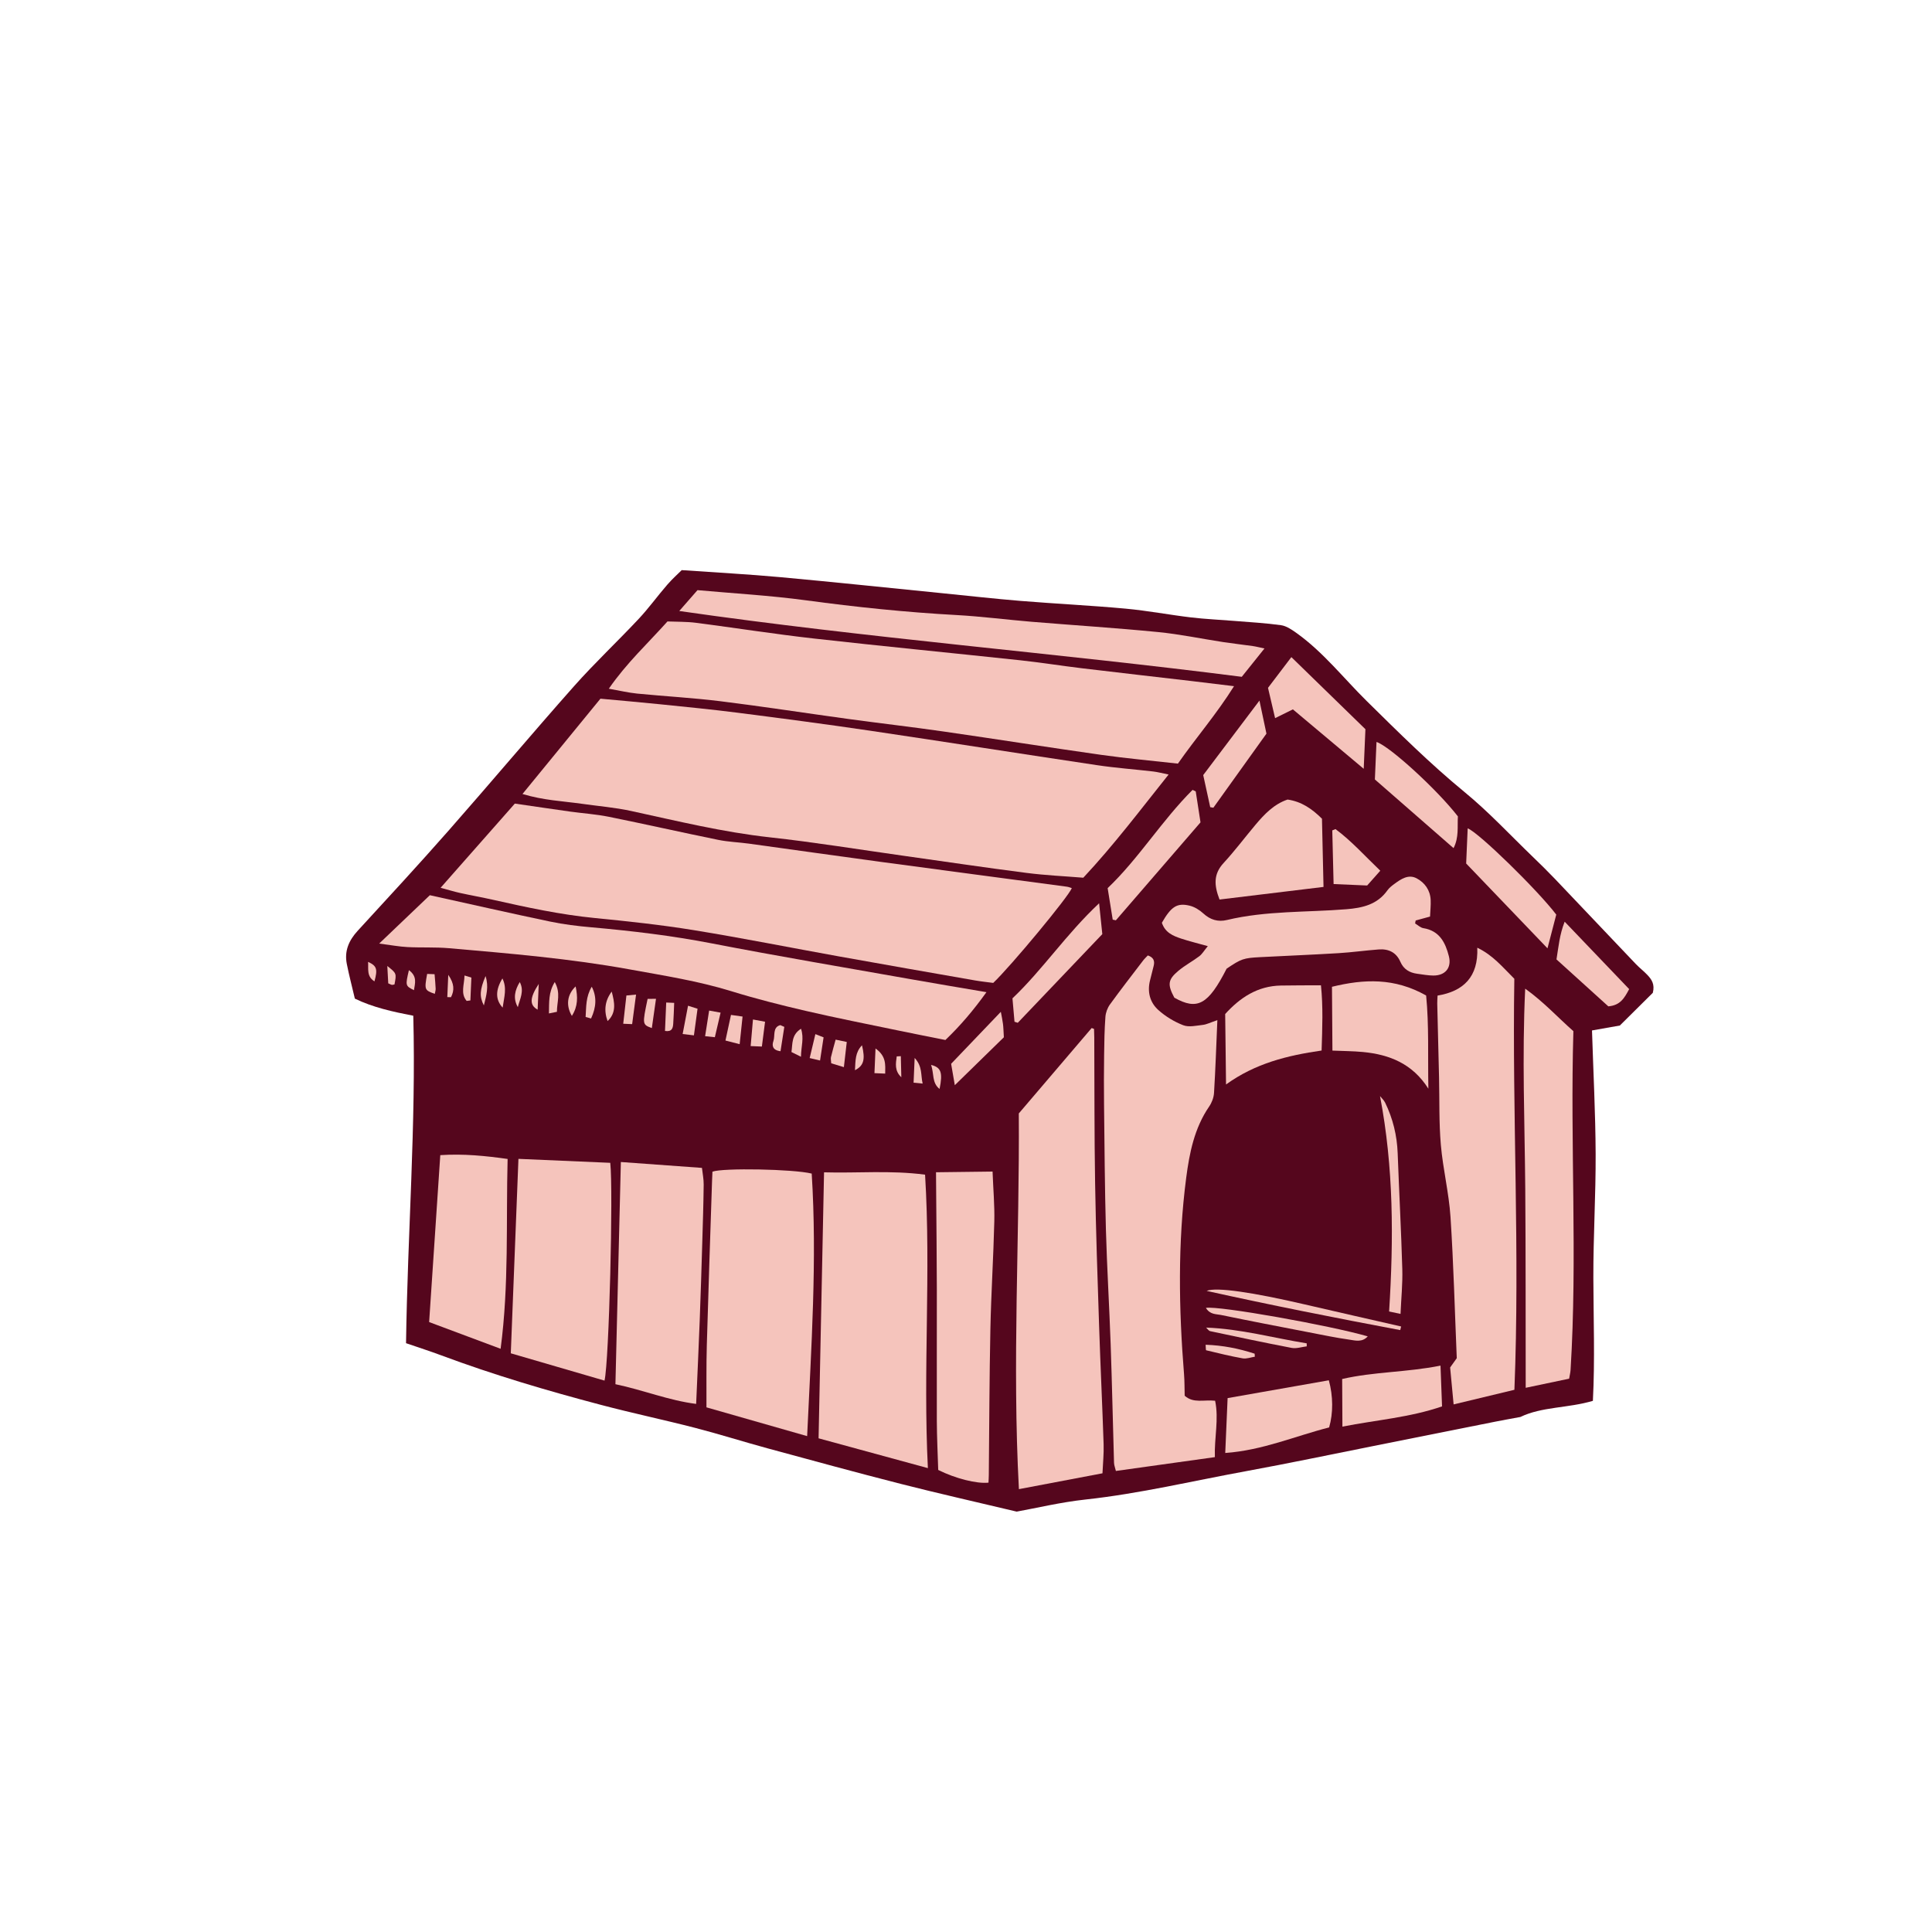 <svg version="1.1" id="svg" xmlns="http://www.w3.org/2000/svg" xmlns:xlink="http://www.w3.org/1999/xlink" x="0px" y="0px"
	 width="200px" height="200px" viewBox="0 0 200 200" enable-background="new 0 0 200 200" xml:space="preserve">
<path class="stroke" fill="#55061d"  d="M170.551,100.941c-0.38-0.406-0.831-0.747-1.215-1.15c-2.792-2.93-5.57-5.873-8.363-8.802
	c-0.738-0.774-1.502-1.524-2.274-2.267c-2.348-2.261-4.578-4.667-7.09-6.729c-3.574-2.935-6.839-6.182-10.12-9.415
	c-2.415-2.38-4.513-5.087-7.307-7.072c-0.477-0.338-1.022-0.709-1.574-0.787c-1.61-0.225-3.241-0.312-4.864-0.445
	c-1.483-0.122-2.973-0.184-4.449-0.359c-2.263-0.27-4.508-0.701-6.775-0.909c-3.615-0.331-7.243-0.505-10.861-0.8
	c-2.691-0.22-5.375-0.524-8.062-0.792c-5.605-0.56-11.207-1.153-16.817-1.667c-3.279-0.3-6.569-0.473-10.208-0.728
	c-0.354,0.354-0.971,0.903-1.506,1.521c-1.005,1.161-1.907,2.415-2.956,3.534c-2.197,2.345-4.546,4.549-6.677,6.95
	c-4.388,4.947-8.644,10.013-13.012,14.977c-3.077,3.497-6.238,6.919-9.39,10.35c-0.914,0.994-1.396,2.092-1.131,3.43
	c0.234,1.182,0.543,2.349,0.834,3.595c1.88,0.915,3.914,1.357,6.049,1.772c0.291,11.292-0.591,22.528-0.751,33.898
	c1.37,0.471,2.519,0.838,3.647,1.26c5.415,2.021,10.951,3.655,16.533,5.127c3.237,0.856,6.519,1.544,9.762,2.383
	c2.522,0.652,5.008,1.442,7.522,2.125c4.58,1.244,9.158,2.498,13.757,3.671c3.832,0.978,7.691,1.845,11.993,2.87
	c2.063-0.371,4.563-0.974,7.098-1.249c5.655-0.615,11.175-1.939,16.753-2.958c4.348-0.796,8.675-1.708,13.01-2.57
	c4.242-0.846,8.482-1.697,12.725-2.543c0.8-0.159,1.603-0.3,2.556-0.477c2.226-1.077,4.923-0.902,7.507-1.671
	c0.219-4.269,0.06-8.496,0.048-12.724c-0.012-4.28,0.255-8.562,0.237-12.843c-0.018-4.216-0.24-8.433-0.377-12.775
	c0.997-0.176,1.854-0.329,2.883-0.511c1.112-1.104,2.328-2.31,3.412-3.385C171.327,101.887,170.971,101.389,170.551,100.941z"/>
<path fill-rule="evenodd" clip-rule="evenodd" fill="#f5c4bc" class="fill" d="M54.087,82.194c2.815-3.441,5.458-6.672,8.07-9.866
	c2.122,0.197,4.156,0.371,6.187,0.579c2.685,0.275,5.372,0.536,8.049,0.878c4.568,0.585,9.137,1.185,13.694,1.859
	c7.827,1.159,15.643,2.396,23.468,3.564c1.933,0.289,3.888,0.431,5.829,0.656c0.444,0.052,0.88,0.171,1.59,0.313
	c-2.959,3.708-5.663,7.295-8.831,10.683c-1.925-0.158-3.921-0.245-5.896-0.5c-4.247-0.545-8.483-1.177-12.724-1.773
	c-4.604-0.646-9.198-1.4-13.819-1.906c-4.875-0.534-9.612-1.696-14.383-2.732c-1.678-0.364-3.403-0.501-5.105-0.744
	C58.251,82.928,56.252,82.851,54.087,82.194z"/>
<path fill-rule="evenodd" clip-rule="evenodd" fill="#f5c4bc" class="fill" d="M110.954,91.936c-0.358,0.915-6.297,8.068-8.135,9.815
	c-0.585-0.079-1.229-0.144-1.864-0.254c-4.671-0.818-9.342-1.632-14.009-2.472C81.91,98.12,76.89,97.113,71.84,96.292
	c-3.395-0.552-6.823-0.92-10.249-1.256c-3.576-0.35-7.068-1.107-10.561-1.892c-1.133-0.254-2.277-0.456-3.41-0.706
	c-0.612-0.135-1.212-0.321-2.008-0.536c2.688-3.048,5.194-5.892,7.684-8.715c1.947,0.282,3.831,0.563,5.716,0.827
	c1.336,0.186,2.691,0.272,4.01,0.539c3.782,0.764,7.545,1.618,11.326,2.388c1.044,0.214,2.123,0.246,3.183,0.392
	c4.517,0.62,9.031,1.265,13.55,1.875c6.453,0.872,12.91,1.721,19.365,2.583C110.616,91.814,110.781,91.885,110.954,91.936z"/>
<path fill-rule="evenodd" clip-rule="evenodd" fill="#f5c4bc" class="fill" d="M63.024,71.295c1.847-2.671,4.067-4.721,6.073-6.963
	c0.999,0.042,1.979,0.016,2.94,0.139c4.063,0.523,8.111,1.165,12.182,1.624c7.13,0.804,14.272,1.493,21.407,2.258
	c2.129,0.229,4.246,0.57,6.373,0.825c3.79,0.456,7.584,0.883,11.376,1.327c1.382,0.161,2.763,0.333,4.371,0.528
	c-1.806,2.887-3.932,5.33-5.809,8.017c-2.682-0.303-5.322-0.538-7.943-0.908c-5.441-0.77-10.868-1.632-16.308-2.415
	c-3.271-0.471-6.557-0.848-9.832-1.295c-4.426-0.606-8.842-1.292-13.274-1.84c-2.864-0.355-5.752-0.509-8.625-0.792
	C65.039,71.708,64.137,71.491,63.024,71.295z"/>
<path fill-rule="evenodd" clip-rule="evenodd" fill="#f5c4bc" class="fill" d="M126.021,105.605c-0.117,2.717-0.197,5.13-0.346,7.538
	c-0.03,0.482-0.231,1.009-0.506,1.408c-1.529,2.229-2.04,4.807-2.375,7.379c-0.879,6.764-0.768,13.558-0.222,20.346
	c0.059,0.738,0.045,1.48,0.066,2.208c0.9,0.814,1.976,0.393,3.15,0.519c0.403,1.909-0.091,3.816-0.026,5.838
	c-3.46,0.483-6.805,0.95-10.246,1.432c-0.081-0.343-0.185-0.594-0.193-0.849c-0.121-4.091-0.205-8.182-0.348-12.271
	c-0.138-3.95-0.382-7.899-0.491-11.85c-0.119-4.323-0.144-8.648-0.194-12.972c-0.021-1.721-0.014-3.442,0.008-5.164
	c0.016-1.301,0.038-2.605,0.134-3.901c0.032-0.44,0.209-0.925,0.467-1.282c1.117-1.542,2.286-3.046,3.441-4.558
	c0.137-0.181,0.309-0.335,0.483-0.521c0.58,0.197,0.74,0.556,0.604,1.086c-0.127,0.496-0.248,0.993-0.375,1.489
	c-0.302,1.187-0.017,2.286,0.851,3.069c0.742,0.669,1.655,1.222,2.586,1.582c0.586,0.226,1.35,0.042,2.025-0.035
	C124.909,106.052,125.285,105.854,126.021,105.605z"/>
<path fill-rule="evenodd" clip-rule="evenodd" fill="#f5c4bc" class="fill" d="M105.477,154.156c-0.703-13.112,0.079-26.027-0.01-38.894
	c2.564-3.007,5.055-5.925,7.544-8.842c0.082,0.031,0.162,0.062,0.243,0.094c0.008,0.298,0.023,0.598,0.024,0.895
	c0.026,5.023,0.003,10.047,0.087,15.068c0.081,4.932,0.251,9.861,0.414,14.789c0.135,4.086,0.333,8.169,0.468,12.255
	c0.032,0.964-0.073,1.935-0.119,2.994C111.306,153.051,108.533,153.577,105.477,154.156z"/>
<path fill-rule="evenodd" clip-rule="evenodd" fill="#f5c4bc" class="fill" d="M96.054,151.979c-3.95-1.077-7.652-2.086-11.315-3.086
	c0.189-9.188,0.376-18.287,0.566-27.535c3.391,0.102,6.855-0.23,10.458,0.243C96.383,131.749,95.543,141.781,96.054,151.979z"/>
<path fill-rule="evenodd" clip-rule="evenodd" fill="#f5c4bc" class="fill" d="M156.771,143.871c-2.138,0.515-4.115,0.99-6.293,1.513
	c-0.13-1.38-0.245-2.598-0.361-3.823c0.229-0.321,0.44-0.616,0.687-0.962c-0.205-4.863-0.33-9.75-0.648-14.624
	c-0.164-2.498-0.785-4.965-1-7.462c-0.2-2.308-0.132-4.641-0.186-6.962c-0.06-2.558-0.127-5.117-0.187-7.676
	c-0.005-0.228,0.018-0.456,0.033-0.813c2.692-0.445,4.233-1.943,4.112-4.955c1.628,0.778,2.616,2.007,3.835,3.215
	C156.537,115.394,157.347,129.531,156.771,143.871z"/>
<path fill-rule="evenodd" clip-rule="evenodd" fill="#f5c4bc" class="fill" d="M83.555,148.667c-3.588-1.025-6.923-1.978-10.423-2.978
	c0.009-2.178-0.023-4.31,0.037-6.438c0.16-5.673,0.359-11.346,0.543-17.018c0.01-0.323,0.027-0.646,0.04-0.942
	c1.084-0.402,8.376-0.272,10.276,0.198C84.595,130.438,83.983,139.41,83.555,148.667z"/>
<path fill-rule="evenodd" clip-rule="evenodd" fill="#f5c4bc" class="fill" d="M39.252,97.678c1.918-1.831,3.583-3.42,5.246-5.007
	c4.188,0.924,8.311,1.862,12.448,2.729c1.408,0.295,2.847,0.469,4.281,0.595c4.178,0.369,8.328,0.865,12.456,1.664
	c6.943,1.345,13.921,2.52,20.886,3.756c2.419,0.43,4.843,0.831,7.549,1.293c-1.361,1.894-2.692,3.459-4.25,4.951
	c-1.629-0.327-3.268-0.645-4.903-0.986c-3.189-0.665-6.388-1.292-9.562-2.029c-2.583-0.6-5.16-1.252-7.693-2.035
	c-3.441-1.062-6.984-1.612-10.506-2.254c-6.19-1.128-12.458-1.651-18.719-2.197c-1.429-0.125-2.875-0.043-4.31-0.118
	C41.316,97.997,40.465,97.833,39.252,97.678z"/>
<path fill-rule="evenodd" clip-rule="evenodd" fill="#f5c4bc" class="fill" d="M63.173,120.375c0.321,2.789-0.121,20.556-0.594,22.545
	c-3.247-0.947-6.488-1.891-9.702-2.827c0.005-0.119,0.787-19.981,0.792-20.128C56.797,120.1,59.929,120.235,63.173,120.375z"/>
<path fill-rule="evenodd" clip-rule="evenodd" fill="#f5c4bc" class="fill" d="M64.271,120.291c2.778,0.201,5.505,0.399,8.396,0.609
	c0.062,0.57,0.185,1.153,0.178,1.734c-0.023,2-0.085,3.999-0.146,5.999c-0.081,2.692-0.162,5.384-0.265,8.075
	c-0.107,2.822-0.241,5.644-0.369,8.624c-2.843-0.36-5.461-1.433-8.356-2.04C63.896,135.631,64.082,128.069,64.271,120.291z"/>
<path fill-rule="evenodd" clip-rule="evenodd" fill="#f5c4bc" class="fill" d="M162.436,142.72c-1.468,0.309-2.905,0.61-4.496,0.945
	c-0.013-6.992,0.007-13.803-0.046-20.612c-0.054-6.813-0.342-13.626-0.006-20.707c1.94,1.39,3.391,2.996,4.988,4.398
	c-0.343,11.731,0.428,23.411-0.292,35.08C162.566,142.095,162.496,142.364,162.436,142.72z"/>
<path fill-rule="evenodd" clip-rule="evenodd" fill="#f5c4bc" class="fill" d="M70.317,63.25c0.651-0.746,1.212-1.385,1.887-2.158
	c3.674,0.334,7.481,0.546,11.25,1.055c5.17,0.699,10.346,1.237,15.554,1.522c2.599,0.143,5.186,0.481,7.781,0.697
	c4.36,0.361,8.729,0.637,13.083,1.064c2.265,0.221,4.505,0.694,6.759,1.039c1.012,0.154,2.031,0.265,3.044,0.409
	c0.35,0.049,0.694,0.141,1.224,0.251c-0.829,1.035-1.539,1.92-2.351,2.935C109.245,67.59,89.792,66.058,70.317,63.25z"/>
<path fill-rule="evenodd" clip-rule="evenodd" fill="#f5c4bc" class="fill" d="M96.896,121.352c2.029-0.024,3.867-0.047,5.854-0.072
	c0.07,1.843,0.22,3.506,0.18,5.165c-0.089,3.724-0.329,7.444-0.406,11.168c-0.104,5.023-0.112,10.05-0.163,15.075
	c-0.002,0.271-0.022,0.54-0.033,0.795c-1.215,0.135-3.44-0.432-5.204-1.314c-0.049-1.655-0.137-3.365-0.144-5.075
	c-0.017-4.513,0.012-9.026,0.002-13.538c-0.007-3.35-0.045-6.7-0.069-10.049C96.91,122.862,96.904,122.22,96.896,121.352z"/>
<path fill-rule="evenodd" clip-rule="evenodd" fill="#f5c4bc" class="fill" d="M120.276,95.524c0.964-1.675,1.569-2.082,2.871-1.77
	c0.512,0.123,1.027,0.443,1.42,0.805c0.722,0.664,1.526,0.899,2.445,0.679c4.067-0.972,8.237-0.781,12.359-1.114
	c1.688-0.136,3.212-0.482,4.259-1.963c0.185-0.26,0.457-0.469,0.718-0.661c0.687-0.503,1.449-1.026,2.3-0.577
	c0.849,0.45,1.408,1.229,1.454,2.247c0.025,0.549-0.04,1.103-0.065,1.713c-0.49,0.134-0.989,0.27-1.488,0.406
	c-0.02,0.103-0.039,0.205-0.058,0.307c0.284,0.168,0.553,0.438,0.856,0.487c1.669,0.267,2.282,1.494,2.639,2.899
	c0.307,1.205-0.375,2.016-1.615,2.006c-0.555-0.006-1.11-0.112-1.663-0.185c-0.792-0.104-1.406-0.466-1.737-1.228
	c-0.429-0.99-1.23-1.367-2.253-1.288c-1.388,0.106-2.771,0.3-4.159,0.385c-2.695,0.163-5.392,0.271-8.088,0.411
	c-1.761,0.092-1.964,0.169-3.49,1.193c-1.899,3.723-3.026,4.348-5.414,3.004c-0.72-1.35-0.68-1.858,0.416-2.779
	c0.673-0.566,1.469-0.984,2.173-1.516c0.289-0.218,0.482-0.562,0.877-1.04c-1.085-0.304-1.93-0.508-2.752-0.78
	C121.438,96.887,120.615,96.546,120.276,95.524z"/>
<path fill-rule="evenodd" clip-rule="evenodd" fill="#f5c4bc" class="fill" d="M44.424,136.86c0.387-5.787,0.766-11.474,1.154-17.281
	c2.434-0.159,4.706,0.078,6.97,0.396c-0.171,6.555,0.151,13.042-0.725,19.651C49.312,138.687,46.94,137.801,44.424,136.86z"/>
<path fill-rule="evenodd" clip-rule="evenodd" fill="#f5c4bc" class="fill" d="M133.289,82.769c1.447,0.209,2.532,0.964,3.561,1.983
	c0.052,2.278,0.104,4.582,0.16,7.062c-3.703,0.449-7.223,0.876-10.764,1.305c-0.579-1.489-0.627-2.646,0.416-3.776
	c1.164-1.262,2.196-2.643,3.301-3.957C130.895,84.278,131.888,83.24,133.289,82.769z"/>
<path fill-rule="evenodd" clip-rule="evenodd" fill="#f5c4bc" class="fill" d="M147.864,112.701c-1.638-2.588-4.023-3.538-6.785-3.799
	c-1.004-0.095-2.018-0.096-3.147-0.145c-0.017-2.312-0.031-4.43-0.047-6.605c3.324-0.813,6.484-0.945,9.748,0.904
	C147.938,106.091,147.799,109.387,147.864,112.701z"/>
<path fill-rule="evenodd" clip-rule="evenodd" fill="#f5c4bc" class="fill" d="M136.812,108.75c-3.566,0.516-6.846,1.323-9.893,3.513
	c-0.031-2.573-0.059-4.906-0.088-7.292c1.543-1.703,3.352-2.901,5.753-2.948c1.338-0.025,2.677-0.017,4.161-0.026
	C136.973,104.193,136.888,106.393,136.812,108.75z"/>
<path fill-rule="evenodd" clip-rule="evenodd" fill="#f5c4bc" class="fill" d="M126.837,150.412c0.083-1.941,0.162-3.739,0.245-5.68
	c3.493-0.615,6.995-1.23,10.479-1.845c0.453,1.654,0.456,3.402,0.031,4.88C134.101,148.651,130.715,150.136,126.837,150.412z"/>
<path fill-rule="evenodd" clip-rule="evenodd" fill="#f5c4bc" class="fill" d="M149.12,141.368c0.06,1.571,0.108,2.854,0.16,4.222
	c-3.352,1.152-6.778,1.398-10.314,2.094c-0.008-1.701-0.017-3.25-0.026-4.93C142.24,141.993,145.589,142.072,149.12,141.368z"/>
<path fill-rule="evenodd" clip-rule="evenodd" fill="#f5c4bc" class="fill" d="M133.682,68.024c2.61,2.541,5.068,4.935,7.666,7.463
	c-0.051,1.183-0.109,2.51-0.177,4.099c-2.505-2.102-4.886-4.101-7.332-6.153c-0.645,0.318-1.163,0.574-1.842,0.909
	c-0.234-0.999-0.471-2.009-0.734-3.137C132.074,70.137,132.874,69.086,133.682,68.024z"/>
<path fill-rule="evenodd" clip-rule="evenodd" fill="#f5c4bc" class="fill" d="M161.104,94.68c-0.279,1.075-0.555,2.13-0.909,3.49
	c-2.963-3.091-5.716-5.962-8.418-8.781c0.057-1.308,0.106-2.458,0.157-3.639C153.055,86.163,159.154,92.119,161.104,94.68z"/>
<path fill-rule="evenodd" clip-rule="evenodd" fill="#f5c4bc" class="fill" d="M123.782,81.926c0.159,1.034,0.319,2.068,0.494,3.204
	c-2.885,3.339-5.824,6.74-8.762,10.141c-0.109-0.023-0.218-0.047-0.326-0.071c-0.163-1.01-0.325-2.021-0.525-3.261
	c3.209-3.05,5.583-6.968,8.791-10.171C123.562,81.821,123.673,81.874,123.782,81.926z"/>
<path fill-rule="evenodd" clip-rule="evenodd" fill="#f5c4bc" class="fill" d="M142.327,80.688c0.057-1.312,0.112-2.598,0.168-3.881
	c1.345,0.429,6.258,4.908,8.426,7.707c-0.069,1.042,0.127,2.159-0.45,3.285C147.761,85.432,145.118,83.125,142.327,80.688z"/>
<path fill-rule="evenodd" clip-rule="evenodd" fill="#f5c4bc" class="fill" d="M105.021,105.771c-0.067-0.764-0.133-1.53-0.211-2.423
	c3.119-2.959,5.538-6.621,8.969-9.841c0.131,1.265,0.229,2.206,0.332,3.193c-2.934,3.078-5.842,6.129-8.75,9.178
	C105.247,105.843,105.134,105.808,105.021,105.771z"/>
<path fill-rule="evenodd" clip-rule="evenodd" fill="#f5c4bc" class="fill" d="M166.493,104.177c-1.79-1.621-3.576-3.238-5.367-4.86
	c0.218-1.317,0.312-2.543,0.847-3.905c2.334,2.439,4.504,4.709,6.677,6.98C168.153,103.33,167.728,104.074,166.493,104.177z"/>
<path fill-rule="evenodd" clip-rule="evenodd" fill="#f5c4bc" class="fill" d="M131.102,75.947c-1.837,2.564-3.666,5.116-5.495,7.668
	c-0.107-0.02-0.216-0.04-0.325-0.059c-0.23-1.056-0.461-2.111-0.725-3.319c1.849-2.448,3.732-4.946,5.821-7.713
	C130.651,73.811,130.855,74.784,131.102,75.947z"/>
<path fill-rule="evenodd" clip-rule="evenodd" fill="#f5c4bc" class="fill" d="M144.982,136.016c-0.373-0.08-0.755-0.162-1.182-0.252
	c0.476-7.509,0.475-14.905-0.941-22.297c0.18,0.226,0.408,0.428,0.531,0.681c0.803,1.651,1.229,3.394,1.297,5.236
	c0.147,3.995,0.363,7.987,0.478,11.983C145.209,132.883,145.052,134.402,144.982,136.016z"/>
<path fill-rule="evenodd" clip-rule="evenodd" fill="#f5c4bc" class="fill" d="M142.887,90.136c-0.506,0.57-0.903,1.017-1.359,1.531
	c-1.075-0.046-2.171-0.094-3.474-0.15c-0.046-1.849-0.091-3.702-0.137-5.555c0.111-0.044,0.222-0.089,0.333-0.134
	C139.907,87.057,141.281,88.6,142.887,90.136z"/>
<path fill-rule="evenodd" clip-rule="evenodd" fill="#f5c4bc" class="fill" d="M103.92,107.378c-1.612,1.575-3.262,3.186-5.078,4.96
	c-0.162-0.94-0.291-1.686-0.382-2.215c1.779-1.86,3.405-3.558,5.146-5.38c0.088,0.479,0.174,0.86,0.222,1.248
	C103.875,106.36,103.88,106.732,103.92,107.378z"/>
<path fill-rule="evenodd" clip-rule="evenodd" fill="#f5c4bc" class="fill" d="M124.833,135.392c1.318-0.246,12.91,1.827,16.757,2.949
	c-0.592,0.653-1.312,0.422-1.923,0.336c-1.425-0.2-2.836-0.499-4.251-0.772c-3.012-0.583-6.026-1.159-9.03-1.782
	C125.894,136.021,125.264,136.103,124.833,135.392z"/>
<path fill-rule="evenodd" clip-rule="evenodd" fill="#f5c4bc" class="fill" d="M144.95,137.691c-6.7-1.259-13.386-2.581-20.041-4.058
	c0.992-0.42,4.826,0.159,10.176,1.404c3.317,0.772,6.641,1.522,9.962,2.281C145.014,137.443,144.982,137.567,144.95,137.691z"/>
<path fill-rule="evenodd" clip-rule="evenodd" fill="#f5c4bc" class="fill" d="M124.855,137.431c3.586,0.133,6.966,1.076,10.415,1.632
	c0.001,0.104,0.003,0.206,0.004,0.311c-0.522,0.061-1.069,0.255-1.562,0.161c-2.82-0.536-5.63-1.138-8.439-1.735
	C125.116,137.764,124.995,137.558,124.855,137.431z"/>
<path fill-rule="evenodd" clip-rule="evenodd" fill="#f5c4bc" class="fill" d="M124.805,139.208c1.782,0.061,3.446,0.392,5.075,0.925
	c0.007,0.104,0.014,0.208,0.021,0.312c-0.42,0.065-0.861,0.242-1.259,0.172c-1.27-0.224-2.525-0.536-3.78-0.837
	C124.82,139.77,124.833,139.528,124.805,139.208z"/>
<path fill-rule="evenodd" clip-rule="evenodd" fill="#f5c4bc" class="fill" d="M76.569,108.094c-0.54-0.139-0.92-0.238-1.47-0.379
	c0.199-0.919,0.375-1.742,0.572-2.651c0.492,0.069,0.83,0.117,1.199,0.169C76.771,106.171,76.683,107.018,76.569,108.094z"/>
<path fill-rule="evenodd" clip-rule="evenodd" fill="#f5c4bc" class="fill" d="M87.358,110.471c-0.563-0.171-0.933-0.285-1.309-0.398
	c-0.016-0.279-0.067-0.47-0.028-0.637c0.135-0.575,0.302-1.143,0.483-1.813c0.382,0.079,0.712,0.148,1.153,0.241
	C87.562,108.701,87.475,109.458,87.358,110.471z"/>
<path fill-rule="evenodd" clip-rule="evenodd" fill="#f5c4bc" class="fill" d="M78.869,108.339c-0.408-0.017-0.71-0.03-1.162-0.049
	c0.081-0.925,0.155-1.777,0.24-2.753c0.452,0.084,0.786,0.146,1.252,0.233C79.083,106.67,78.979,107.476,78.869,108.339z"/>
<path fill-rule="evenodd" clip-rule="evenodd" fill="#f5c4bc" class="fill" d="M71.834,107.181c-0.459-0.054-0.722-0.086-1.167-0.14
	c0.192-1.003,0.366-1.921,0.558-2.928c0.383,0.121,0.629,0.198,0.985,0.311C72.087,105.327,71.971,106.179,71.834,107.181z"/>
<path fill-rule="evenodd" clip-rule="evenodd" fill="#f5c4bc" class="fill" d="M67.909,103.396c-0.159,1.123-0.294,2.067-0.432,3.031
	c-0.992-0.369-0.992-0.369-0.437-3.022C67.267,103.403,67.515,103.4,67.909,103.396z"/>
<path fill-rule="evenodd" clip-rule="evenodd" fill="#f5c4bc" class="fill" d="M65.844,102.959c-0.151,1.144-0.275,2.083-0.405,3.059
	c-0.309-0.013-0.515-0.021-0.923-0.04c0.113-0.999,0.218-1.932,0.33-2.925C65.192,103.021,65.438,102.998,65.844,102.959z"/>
<path fill-rule="evenodd" clip-rule="evenodd" fill="#f5c4bc" class="fill" d="M73.409,104.613c0.489,0.089,0.83,0.151,1.187,0.216
	c-0.205,0.873-0.39,1.663-0.595,2.542c-0.313-0.032-0.61-0.063-1.008-0.105C73.129,106.398,73.255,105.598,73.409,104.613z"/>
<path fill-rule="evenodd" clip-rule="evenodd" fill="#f5c4bc" class="fill" d="M68.84,106.723c0.043-1.002,0.083-1.945,0.126-2.942
	c0.33,0.015,0.542,0.023,0.825,0.036c-0.032,0.746-0.048,1.464-0.1,2.177C69.659,106.422,69.562,106.839,68.84,106.723z"/>
<path fill-rule="evenodd" clip-rule="evenodd" fill="#f5c4bc" class="fill" d="M61.187,105.434c-0.161-0.046-0.33-0.094-0.564-0.159
	c0.071-1.05,0.007-2.083,0.636-3.131C61.79,103.179,61.736,104.25,61.187,105.434z"/>
<path fill-rule="evenodd" clip-rule="evenodd" fill="#f5c4bc" class="fill" d="M84.891,109.783c-0.4-0.096-0.68-0.161-1.074-0.253
	c0.205-0.854,0.387-1.622,0.591-2.478c0.383,0.151,0.576,0.228,0.85,0.335C85.134,108.192,85.021,108.939,84.891,109.783z"/>
<path fill-rule="evenodd" clip-rule="evenodd" fill="#f5c4bc" class="fill" d="M63.323,102.649c0.291,1.096,0.519,2.174-0.427,3.053
	C62.495,104.605,62.626,103.583,63.323,102.649z"/>
<path fill-rule="evenodd" clip-rule="evenodd" fill="#f5c4bc" class="fill" d="M56.825,104.911c0.031-1.175-0.062-2.157,0.602-3.25
	c0.652,1.162,0.217,2.094,0.226,3.082C57.404,104.792,57.197,104.835,56.825,104.911z"/>
<path fill-rule="evenodd" clip-rule="evenodd" fill="#f5c4bc" class="fill" d="M82.915,109.395c-0.495-0.246-0.721-0.359-0.984-0.49
	c0.128-0.873-0.017-1.77,0.99-2.41C83.251,107.479,82.936,108.301,82.915,109.395z"/>
<path fill-rule="evenodd" clip-rule="evenodd" fill="#f5c4bc" class="fill" d="M90.634,108.537c1.122,0.804,1.013,1.665,1.001,2.603
	c-0.382-0.016-0.718-0.031-1.112-0.048C90.558,110.287,90.589,109.57,90.634,108.537z"/>
<path fill-rule="evenodd" clip-rule="evenodd" fill="#f5c4bc" class="fill" d="M81.192,106.303c-0.131,0.839-0.262,1.677-0.393,2.518
	c-0.851-0.105-0.895-0.598-0.736-1.055c0.195-0.558-0.108-1.423,0.715-1.648C80.915,106.179,81.053,106.241,81.192,106.303z"/>
<path fill-rule="evenodd" clip-rule="evenodd" fill="#f5c4bc" class="fill" d="M44.987,100.85c0.046,0.583,0.095,1.041,0.112,1.499
	c0.007,0.174-0.057,0.351-0.091,0.535c-1.069-0.379-1.086-0.423-0.79-2.066C44.42,100.826,44.628,100.834,44.987,100.85z"/>
<path fill-rule="evenodd" clip-rule="evenodd" fill="#f5c4bc" class="fill" d="M59.59,102.113c0.224,1.089,0.25,2.043-0.39,3.054
	C58.557,104.08,58.713,102.945,59.59,102.113z"/>
<path fill-rule="evenodd" clip-rule="evenodd" fill="#f5c4bc" class="fill" d="M48.308,103.615c-0.655-0.762-0.244-1.665-0.222-2.633
	c0.31,0.095,0.508,0.156,0.711,0.218c-0.036,0.832-0.069,1.598-0.103,2.365C48.566,103.582,48.437,103.598,48.308,103.615z"/>
<path fill-rule="evenodd" clip-rule="evenodd" fill="#f5c4bc" class="fill" d="M53.806,101.662c0.495,0.933,0.012,1.747-0.201,2.597
	C53.084,103.347,53.304,102.491,53.806,101.662z"/>
<path fill-rule="evenodd" clip-rule="evenodd" fill="#f5c4bc" class="fill" d="M55.77,101.855c-0.038,0.87-0.075,1.74-0.114,2.663
	C54.817,104.063,54.809,103.32,55.77,101.855z"/>
<path fill-rule="evenodd" clip-rule="evenodd" fill="#f5c4bc" class="fill" d="M88.505,110.788c0.057-1.015,0.02-1.844,0.728-2.582
	C89.584,109.659,89.429,110.317,88.505,110.788z"/>
<path fill-rule="evenodd" clip-rule="evenodd" fill="#f5c4bc" class="fill" d="M52.034,104.308c-0.771-0.837-0.74-1.828-0.024-3.021
	C52.499,102.284,52.195,103.179,52.034,104.308z"/>
<path fill-rule="evenodd" clip-rule="evenodd" fill="#f5c4bc" class="fill" d="M96.381,110.239c1.056,0.256,1.223,0.814,0.882,2.488
	C96.444,112.085,96.714,111.144,96.381,110.239z"/>
<path fill-rule="evenodd" clip-rule="evenodd" fill="#f5c4bc" class="fill" d="M50.089,104.084c-0.473-0.926-0.425-1.612,0.175-3.044
	C50.615,102.152,50.347,103.034,50.089,104.084z"/>
<path fill-rule="evenodd" clip-rule="evenodd" fill="#f5c4bc" class="fill" d="M94.574,112.079c0.038-0.878,0.068-1.582,0.11-2.561
	c0.831,0.896,0.616,1.764,0.828,2.653C95.145,112.135,94.896,112.111,94.574,112.079z"/>
<path fill-rule="evenodd" clip-rule="evenodd" fill="#f5c4bc" class="fill" d="M38.104,99.574c0.901,0.411,1.007,0.747,0.661,2.017
	C37.938,101.077,38.153,100.322,38.104,99.574z"/>
<path fill-rule="evenodd" clip-rule="evenodd" fill="#f5c4bc" class="fill" d="M42.332,100.429c0.888,0.66,0.626,1.361,0.521,2.075
	C41.962,102.057,41.956,102.035,42.332,100.429z"/>
<path fill-rule="evenodd" clip-rule="evenodd" fill="#f5c4bc" class="fill" d="M40.094,100c0.962,0.761,0.962,0.761,0.744,1.908
	c-0.089,0.017-0.18,0.052-0.267,0.042c-0.086-0.009-0.167-0.064-0.38-0.154C40.166,101.329,40.138,100.801,40.094,100z"/>
<path fill-rule="evenodd" clip-rule="evenodd" fill="#f5c4bc" class="fill" d="M93.254,109.334c0.018,0.727,0.034,1.455,0.051,2.181
	c-0.714-0.664-0.579-1.413-0.476-2.157C92.971,109.35,93.112,109.343,93.254,109.334z"/>
<path fill-rule="evenodd" clip-rule="evenodd" fill="#f5c4bc" class="fill" d="M46.305,103.221c0.029-0.686,0.059-1.372,0.099-2.305
	c0.631,0.911,0.65,1.602,0.281,2.314C46.558,103.228,46.431,103.224,46.305,103.221z"/>
</svg>
